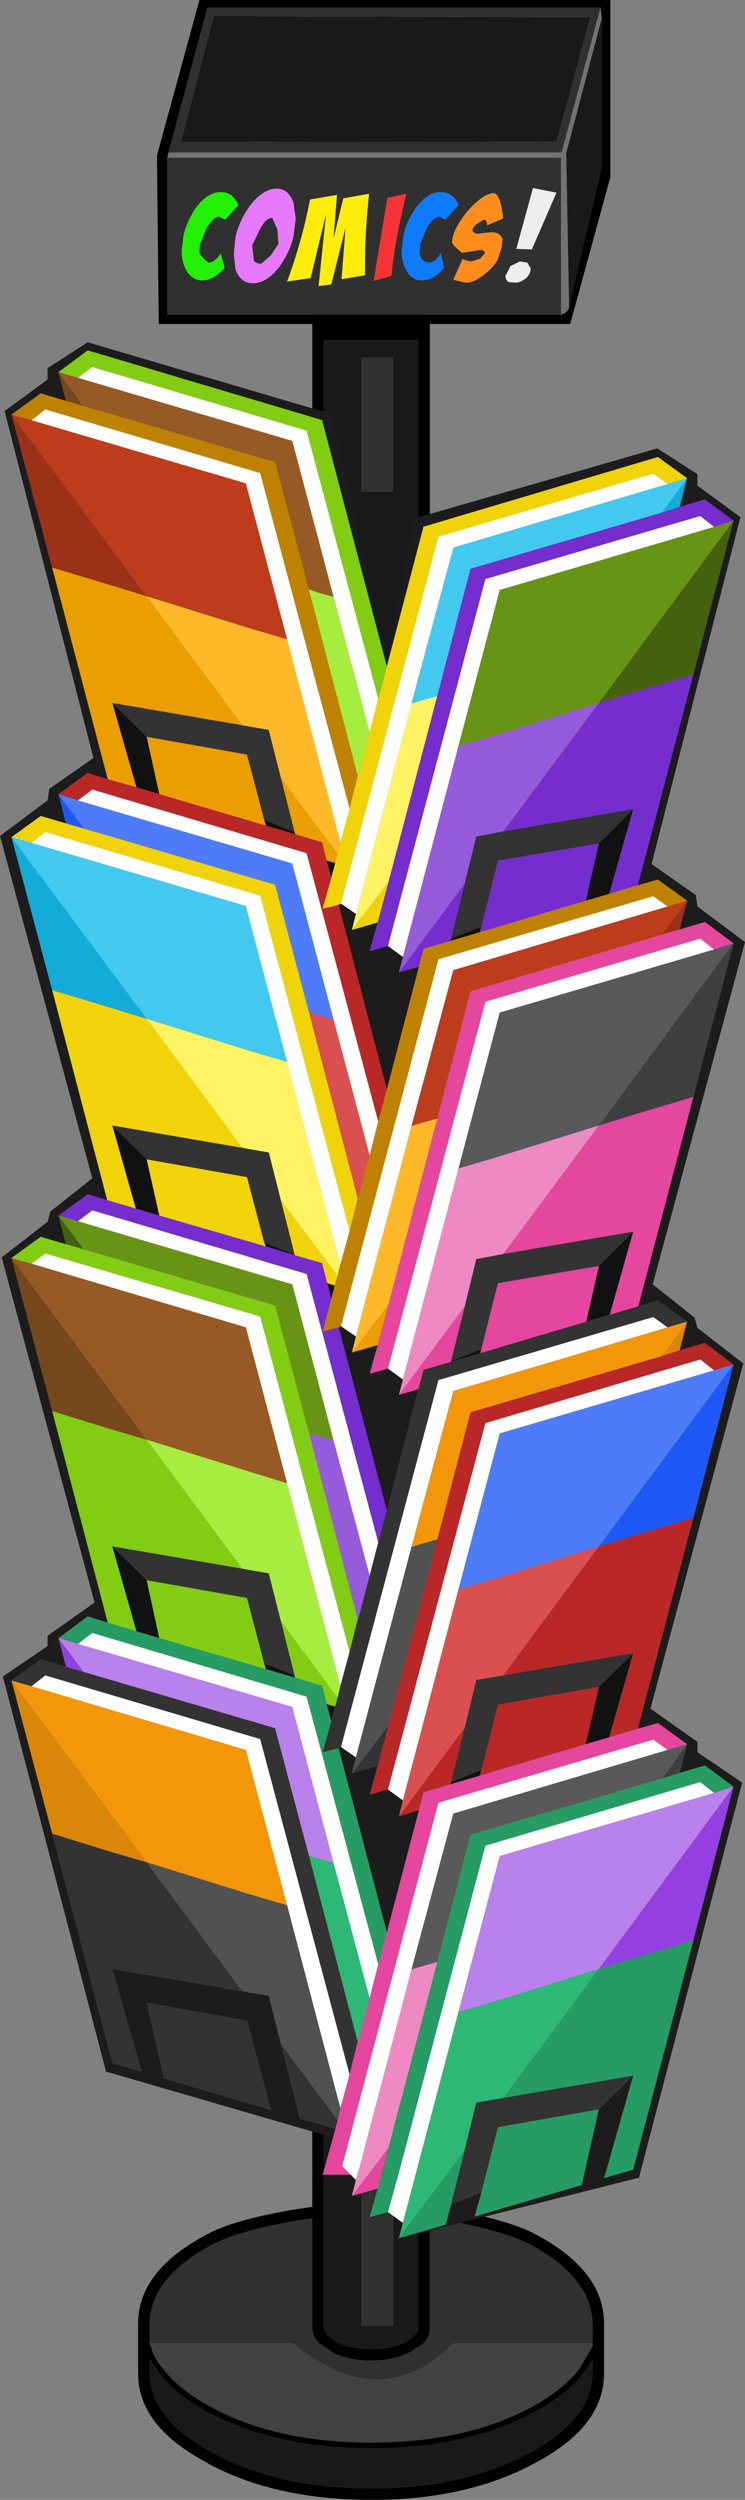 <?xml version="1.0" encoding="UTF-8" standalone="no"?>
<svg xmlns:ffdec="https://www.free-decompiler.com/flash" xmlns:xlink="http://www.w3.org/1999/xlink" ffdec:objectType="shape" height="218.0px" width="65.0px" xmlns="http://www.w3.org/2000/svg">
  <rect width="100%" height="100%" fill="#808080" stroke="none"/>
  <g transform="matrix(1.0, 0.0, 0.0, 1.0, 1.0, 218.0)">
    <path d="M35.5 -28.45 L36.5 -28.45 36.5 -25.7 38.55 -25.3 Q43.6 -24.3 45.65 -23.2 51.75 -20.0 51.7 -15.3 L51.7 -11.2 51.7 -11.1 Q51.75 -6.4 45.65 -3.2 39.75 0.0 31.4 0.0 23.0 0.0 17.1 -3.2 L17.15 -3.2 Q11.0 -6.4 11.05 -11.1 L11.05 -11.2 11.05 -15.3 Q11.0 -20.0 17.15 -23.2 19.35 -24.4 24.55 -25.3 L26.25 -25.55 26.25 -28.45 27.25 -28.45 27.25 -15.1 Q27.3 -14.35 28.35 -13.8 L28.35 -13.75 28.6 -13.65 Q29.75 -13.15 31.4 -13.15 33.0 -13.15 34.15 -13.65 L34.4 -13.75 34.45 -13.8 Q35.45 -14.35 35.5 -15.1 L35.5 -28.45 M50.7 -13.65 L50.7 -15.3 Q50.65 -19.4 45.2 -22.3 43.25 -23.3 38.55 -24.3 L36.5 -24.7 36.5 -15.1 Q36.55 -14.3 35.95 -13.65 L34.9 -12.95 Q33.45 -12.15 31.4 -12.15 29.3 -12.15 27.85 -12.95 L27.9 -12.95 26.85 -13.65 Q26.2 -14.3 26.25 -15.1 L26.25 -24.55 24.55 -24.3 Q19.7 -23.4 17.6 -22.3 12.1 -19.4 12.05 -15.3 L12.05 -13.65 12.05 -13.6 12.2 -13.3 12.2 -13.25 Q12.5 -12.25 13.3 -11.35 14.7 -9.55 17.5 -8.05 23.2 -5.0 31.4 -5.0 39.55 -5.0 45.3 -8.05 48.05 -9.55 49.5 -11.35 L50.65 -13.3 50.7 -13.45 50.7 -13.65 M12.05 -11.2 L12.05 -11.1 Q12.1 -7.0 17.6 -4.1 23.3 -1.0 31.4 -1.0 39.45 -1.0 45.15 -4.1 L45.2 -4.1 Q50.65 -7.0 50.7 -11.1 L50.7 -11.2 50.7 -12.25 49.9 -11.05 Q48.45 -9.15 45.55 -7.6 39.65 -4.5 31.4 -4.5 23.1 -4.5 17.25 -7.6 14.3 -9.15 12.9 -11.05 L12.05 -12.3 12.05 -11.2" fill="#000000" fill-rule="evenodd" stroke="none"/>
    <path d="M27.25 -28.45 L30.55 -28.45 30.55 -15.15 33.3 -15.15 33.3 -28.45 35.5 -28.45 35.5 -15.1 Q35.45 -14.35 34.45 -13.8 L34.4 -13.75 34.15 -13.65 Q33.0 -13.15 31.4 -13.15 29.75 -13.15 28.6 -13.65 L28.35 -13.75 28.35 -13.8 Q27.3 -14.35 27.25 -15.1 L27.25 -28.45 M12.05 -11.2 L12.05 -12.3 12.9 -11.05 Q14.3 -9.15 17.25 -7.6 23.1 -4.5 31.4 -4.5 39.65 -4.5 45.55 -7.6 48.45 -9.15 49.9 -11.05 L50.7 -12.25 50.7 -11.2 50.7 -11.1 Q50.65 -7.0 45.2 -4.1 L45.15 -4.1 Q39.45 -1.0 31.4 -1.0 23.3 -1.0 17.6 -4.1 12.1 -7.0 12.05 -11.1 L12.05 -11.2" fill="#191919" fill-rule="evenodd" stroke="none"/>
    <path d="M30.55 -28.45 L33.3 -28.45 33.3 -15.15 30.55 -15.15 30.55 -28.45 M12.05 -13.65 L12.05 -15.3 Q12.1 -19.4 17.6 -22.3 19.7 -23.4 24.55 -24.3 L26.25 -24.55 26.25 -15.1 Q26.2 -14.3 26.85 -13.65 L27.9 -12.95 27.85 -12.95 Q29.3 -12.15 31.4 -12.15 33.45 -12.15 34.9 -12.95 L35.95 -13.65 Q36.55 -14.3 36.5 -15.1 L36.5 -24.7 38.55 -24.3 Q43.25 -23.3 45.2 -22.3 50.65 -19.4 50.7 -15.3 L50.7 -13.65 38.55 -13.65 Q32.25 -7.35 24.55 -13.65 L12.05 -13.65" fill="#303030" fill-rule="evenodd" stroke="none"/>
    <path d="M50.7 -13.65 L50.7 -13.45 50.65 -13.3 49.5 -11.35 Q48.05 -9.55 45.3 -8.05 39.55 -5.0 31.4 -5.0 23.2 -5.0 17.5 -8.05 14.7 -9.55 13.3 -11.35 12.5 -12.25 12.2 -13.25 L12.2 -13.3 12.05 -13.6 12.05 -13.65 24.55 -13.65 Q32.25 -7.35 38.55 -13.65 L50.7 -13.65" fill="#414141" fill-rule="evenodd" stroke="none"/>
    <path d="M27.25 -28.45 L26.25 -28.45 26.25 -35.0 27.25 -35.0 27.25 -28.45 M35.5 -35.0 L36.5 -35.0 36.5 -28.45 35.5 -28.45 35.5 -35.0" fill="#000000" fill-rule="evenodd" stroke="none"/>
    <path d="M27.25 -28.45 L27.25 -35.0 30.55 -35.0 30.55 -28.45 27.25 -28.45 M33.3 -35.0 L35.5 -35.0 35.5 -28.45 33.3 -28.45 33.3 -35.0" fill="#191919" fill-rule="evenodd" stroke="none"/>
    <path d="M30.55 -35.0 L33.3 -35.0 33.3 -28.45 30.55 -28.45 30.55 -35.0" fill="#303030" fill-rule="evenodd" stroke="none"/>
    <path d="M35.5 -156.75 L35.5 -188.35 27.25 -188.35 27.25 -156.75 26.25 -156.75 26.25 -192.3 36.5 -192.3 36.5 -156.75 35.5 -156.75" fill="#000000" fill-rule="evenodd" stroke="none"/>
    <path d="M27.25 -156.75 L27.25 -188.35 35.5 -188.35 35.5 -156.75 27.25 -156.75 M33.3 -175.1 L33.3 -186.85 30.55 -186.85 30.55 -175.1 33.3 -175.1" fill="#191919" fill-rule="evenodd" stroke="none"/>
    <path d="M33.3 -175.1 L30.55 -175.1 30.55 -186.85 33.3 -186.85 33.3 -175.1" fill="#303030" fill-rule="evenodd" stroke="none"/>
    <path d="M12.9 -148.75 L10.9 -149.35 8.8 -156.7 11.8 -153.75 12.9 -148.75 M27.5 -142.95 L28.25 -142.75 27.9 -141.45 27.5 -142.95 M24.75 -145.25 L22.2 -146.0 22.05 -146.5 24.7 -145.45 24.75 -145.25 M38.3 -135.95 L38.35 -136.15 41.0 -137.2 40.85 -136.7 38.3 -135.95 M51.25 -144.45 L54.25 -147.45 52.15 -140.05 50.1 -139.45 51.25 -144.45 M12.9 -112.0 L10.85 -112.6 8.8 -119.85 11.8 -116.9 12.9 -112.0 M27.9 -104.7 L27.55 -106.1 28.2 -105.9 27.9 -104.7 M24.7 -108.55 L22.2 -109.3 22.05 -109.65 24.7 -108.6 24.7 -108.55 M38.35 -99.25 L38.35 -99.3 41.0 -100.35 40.9 -100.0 38.35 -99.25 M51.25 -107.6 L54.25 -110.6 52.2 -103.35 50.15 -102.75 51.25 -107.6 M51.25 -70.9 L54.25 -73.85 52.15 -66.5 50.1 -65.9 51.25 -70.9 M40.85 -63.15 L38.3 -62.4 38.35 -62.6 41.0 -63.65 40.85 -63.15 M8.8 -83.15 L11.8 -80.2 12.9 -75.15 10.9 -75.75 8.8 -83.15 M22.05 -72.95 L24.7 -71.9 24.75 -71.7 22.2 -72.45 22.05 -72.95 M27.5 -69.4 L28.15 -69.2 28.25 -69.2 27.9 -67.9 27.5 -69.4" fill="#111111" fill-rule="evenodd" stroke="none"/>
    <path d="M34.9 -156.65 L36.05 -157.0 37.15 -157.3 32.9 -141.1 29.7 -136.9 30.05 -138.3 34.9 -156.65 M11.8 -129.15 L20.65 -126.4 24.05 -125.4 28.7 -107.75 28.45 -106.75 23.5 -113.35 22.45 -117.5 20.15 -117.9 11.8 -129.15" fill="#fff364" fill-rule="evenodd" stroke="none"/>
    <path d="M32.75 -159.9 L35.95 -172.1 36.05 -172.1 56.4 -178.15 58.95 -176.3 57.25 -175.8 56.0 -176.7 37.25 -171.2 28.75 -139.2 28.55 -139.1 27.15 -138.75 27.9 -141.45 28.25 -142.75 28.45 -143.55 28.7 -144.55 29.5 -147.5 30.2 -150.3 30.25 -150.35 31.25 -154.15 32.0 -157.1 32.75 -159.9 M8.35 -113.35 L3.55 -131.65 9.05 -130.0 11.8 -129.15 20.15 -117.9 8.8 -119.85 10.85 -112.6 8.35 -113.35 M0.0 -145.0 L2.55 -146.85 4.75 -146.2 6.3 -145.75 23.0 -140.85 25.95 -129.75 30.2 -113.55 30.2 -113.45 29.5 -110.65 21.7 -139.9 2.95 -145.45 1.75 -144.5 0.0 -145.0 M29.7 -136.9 L32.9 -141.1 31.95 -137.55 29.7 -136.9 M12.9 -112.0 L11.8 -116.9 20.55 -115.35 22.05 -109.65 22.2 -109.3 12.9 -112.0 M27.55 -106.1 L27.1 -107.85 24.7 -108.55 24.7 -108.6 23.5 -113.35 28.45 -106.75 28.2 -105.9 27.55 -106.1" fill="#f0d309" fill-rule="evenodd" stroke="none"/>
    <path d="M58.95 -176.3 L58.3 -173.8 56.75 -173.3 58.95 -176.3 M3.55 -131.65 L0.0 -145.0 11.8 -129.15 9.05 -130.0 3.55 -131.65" fill="#13acd9" fill-rule="evenodd" stroke="none"/>
    <path d="M58.95 -176.3 L56.75 -173.3 40.05 -168.4 37.15 -157.3 36.05 -157.0 34.9 -156.65 38.55 -170.25 57.25 -175.8 58.95 -176.3 M24.05 -125.4 L20.65 -126.4 11.8 -129.15 0.0 -145.0 1.75 -144.5 20.45 -139.0 24.05 -125.4" fill="#43c9ef" fill-rule="evenodd" stroke="none"/>
    <path d="M58.3 -173.8 L60.5 -174.45 63.0 -172.6 61.3 -172.05 60.1 -173.0 41.35 -167.5 32.85 -135.5 31.25 -135.05 31.95 -137.55 32.9 -141.1 37.15 -157.3 40.05 -168.4 56.75 -173.3 58.3 -173.8 M59.5 -159.2 L54.65 -140.8 52.15 -140.05 54.25 -147.45 42.9 -145.5 51.25 -156.7 54.0 -157.55 59.5 -159.2 M33.8 -133.2 L39.55 -140.95 38.35 -136.15 38.3 -135.95 35.95 -135.25 35.55 -133.7 33.8 -133.2 M4.1 -112.0 L6.65 -113.85 8.35 -113.35 10.85 -112.6 12.9 -112.0 22.2 -109.3 24.7 -108.55 27.1 -107.85 27.55 -106.1 27.9 -104.7 27.15 -101.9 28.55 -102.25 32.75 -86.3 32.0 -83.5 25.75 -106.9 7.05 -112.45 5.8 -111.5 4.1 -112.0 M41.0 -137.2 L42.45 -142.95 51.25 -144.45 50.1 -139.45 40.85 -136.7 41.0 -137.2 M30.2 -76.75 L30.2 -76.85 30.25 -76.8 30.2 -76.75" fill="#752dce" fill-rule="evenodd" stroke="none"/>
    <path d="M28.75 -139.2 L37.25 -171.2 56.0 -176.7 57.25 -175.8 38.55 -170.25 34.9 -156.65 30.05 -138.3 28.75 -139.2 M32.85 -135.5 L41.35 -167.5 60.1 -173.0 61.3 -172.05 42.6 -166.55 39.0 -152.95 34.15 -134.55 32.85 -135.5 M5.8 -185.05 L7.05 -186.0 25.75 -180.45 32.0 -157.1 31.25 -154.15 28.1 -165.95 24.5 -179.55 5.8 -185.05 M1.75 -181.35 L2.95 -182.3 21.7 -176.75 29.5 -147.5 28.7 -144.55 24.05 -162.25 20.45 -175.85 1.75 -181.35 M28.1 -129.1 L24.5 -142.7 5.8 -148.2 7.05 -149.15 25.75 -143.6 32.0 -120.2 31.25 -117.25 28.1 -129.1 M24.05 -125.4 L20.45 -139.0 1.75 -144.5 2.95 -145.45 21.7 -139.9 29.5 -110.65 28.7 -107.75 24.05 -125.4 M28.1 -92.4 L24.5 -106.0 5.8 -111.5 7.05 -112.45 25.75 -106.9 32.0 -83.5 31.25 -80.6 28.1 -92.4 M24.05 -88.65 L20.45 -102.25 1.75 -107.8 2.95 -108.7 21.7 -103.2 29.5 -73.95 28.7 -71.0 24.05 -88.65 M57.25 -138.95 L38.55 -133.4 34.9 -119.8 30.05 -101.45 28.75 -102.35 37.25 -134.35 56.0 -139.85 57.25 -138.95 M32.85 -98.65 L41.35 -130.65 60.1 -136.15 61.3 -135.2 42.6 -129.7 39.0 -116.1 34.15 -97.7 32.85 -98.65 M28.75 -65.65 L37.25 -97.65 56.0 -103.15 57.25 -102.25 38.55 -96.7 34.9 -83.1 30.05 -64.75 28.75 -65.65 M39.0 -79.4 L34.15 -61.0 32.85 -61.95 41.35 -93.9 60.1 -99.45 61.3 -98.5 42.6 -93.0 39.0 -79.4 M32.85 -25.1 L33.95 -29.1 41.35 -57.05 60.1 -62.6 61.3 -61.65 42.6 -56.15 39.0 -42.55 34.15 -24.15 32.85 -25.1 M57.25 -65.4 L38.55 -59.85 34.9 -46.25 30.4 -29.1 30.05 -27.9 29.6 -28.35 28.85 -29.1 37.25 -60.8 56.0 -66.3 57.25 -65.4 M32.0 -46.7 L31.25 -43.75 28.1 -55.55 24.5 -69.15 5.8 -74.65 7.05 -75.6 25.75 -70.05 32.0 -46.7 M29.5 -37.1 L28.7 -34.15 24.05 -51.85 20.45 -65.4 1.75 -70.95 2.95 -71.9 21.7 -66.35 29.5 -37.1" fill="#ffffff" fill-rule="evenodd" stroke="none"/>
    <path d="M39.0 -152.95 L42.4 -153.95 51.25 -156.7 42.9 -145.5 40.55 -145.05 39.55 -140.95 33.8 -133.2 34.15 -134.55 39.0 -152.95 M25.95 -93.05 L27.0 -92.7 28.1 -92.4 31.25 -80.6 30.25 -76.8 30.2 -76.85 25.95 -93.05" fill="#955bdb" fill-rule="evenodd" stroke="none"/>
    <path d="M61.3 -172.05 L63.0 -172.6 51.25 -156.7 42.4 -153.95 39.0 -152.95 42.6 -166.55 61.3 -172.05 M4.1 -112.0 L5.8 -111.5 24.5 -106.0 28.1 -92.4 27.0 -92.7 25.95 -93.05 23.0 -104.15 6.3 -109.05 4.1 -112.0" fill="#689416" fill-rule="evenodd" stroke="none"/>
    <path d="M63.0 -172.6 L59.5 -159.2 54.0 -157.55 51.25 -156.7 63.0 -172.6 M4.75 -109.5 L4.1 -112.0 6.3 -109.05 4.75 -109.5" fill="#44610e" fill-rule="evenodd" stroke="none"/>
    <path d="M4.1 -185.55 L6.65 -187.45 27.0 -181.4 27.1 -181.4 32.75 -159.9 32.0 -157.1 25.75 -180.45 7.05 -186.0 5.8 -185.05 4.1 -185.55 M8.4 -76.5 L3.55 -94.95 9.05 -93.25 11.8 -92.45 20.15 -81.2 8.8 -83.15 10.9 -75.75 8.4 -76.5 M0.0 -108.3 L2.55 -110.15 4.75 -109.5 6.3 -109.05 23.0 -104.15 25.95 -93.05 30.2 -76.85 30.2 -76.75 29.5 -73.95 21.7 -103.2 2.95 -108.7 1.75 -107.8 0.0 -108.3 M30.2 -150.3 L30.2 -150.4 30.25 -150.35 30.2 -150.3 M11.8 -80.2 L20.55 -78.65 22.05 -72.95 22.2 -72.45 12.9 -75.15 11.8 -80.2 M24.7 -71.9 L23.5 -76.65 28.45 -69.95 28.25 -69.2 28.15 -69.2 27.5 -69.4 27.1 -71.0 24.75 -71.7 24.7 -71.9" fill="#82cc13" fill-rule="evenodd" stroke="none"/>
    <path d="M54.65 -140.8 L56.4 -141.3 58.95 -139.45 57.25 -138.95 56.0 -139.85 37.25 -134.35 28.75 -102.35 28.55 -102.25 27.15 -101.9 27.9 -104.7 28.2 -105.9 28.45 -106.75 28.7 -107.75 29.5 -110.65 30.2 -113.45 30.25 -113.5 31.25 -117.25 32.0 -120.2 32.75 -123.0 35.55 -133.7 35.95 -135.25 38.3 -135.95 40.85 -136.7 50.1 -139.45 52.15 -140.05 54.65 -140.8 M0.0 -181.85 L2.55 -183.7 4.75 -183.05 6.25 -182.6 23.0 -177.7 25.95 -166.6 30.2 -150.4 30.2 -150.3 29.5 -147.5 21.7 -176.75 2.95 -182.3 1.75 -181.35 0.0 -181.85" fill="#bf8200" fill-rule="evenodd" stroke="none"/>
    <path d="M3.55 -94.95 L0.0 -108.3 11.8 -92.45 9.05 -93.25 3.55 -94.95 M4.75 -183.05 L4.1 -185.55 6.25 -182.6 4.75 -183.05" fill="#77471c" fill-rule="evenodd" stroke="none"/>
    <path d="M4.1 -185.55 L5.8 -185.05 24.5 -179.55 28.1 -165.95 27.0 -166.25 25.95 -166.6 23.0 -177.7 6.25 -182.6 4.1 -185.55 M0.0 -108.3 L1.75 -107.8 20.45 -102.25 24.05 -88.65 20.65 -89.7 11.8 -92.45 0.0 -108.3" fill="#975a24" fill-rule="evenodd" stroke="none"/>
    <path d="M1.75 -181.35 L20.45 -175.85 24.05 -162.25 20.65 -163.25 11.8 -166.0 0.0 -181.85 1.75 -181.35 M37.15 -120.45 L36.05 -120.15 34.9 -119.8 38.55 -133.4 57.25 -138.95 58.95 -139.45 56.75 -136.5 40.05 -131.55 37.15 -120.45" fill="#bd3c1c" fill-rule="evenodd" stroke="none"/>
    <path d="M58.95 -139.45 L58.3 -136.95 56.75 -136.5 58.95 -139.45 M3.55 -168.5 L0.0 -181.85 11.8 -166.0 9.05 -166.85 3.55 -168.5" fill="#9b3217" fill-rule="evenodd" stroke="none"/>
    <path d="M8.4 -150.05 L3.55 -168.5 9.05 -166.85 11.8 -166.0 20.15 -154.75 8.8 -156.7 10.9 -149.35 8.4 -150.05 M23.5 -150.2 L28.45 -143.55 28.25 -142.75 27.5 -142.95 27.1 -144.55 24.75 -145.25 24.7 -145.45 23.5 -150.2 M12.9 -148.75 L11.8 -153.75 20.55 -152.2 22.05 -146.5 22.2 -146.0 12.9 -148.75 M29.7 -100.05 L32.9 -104.25 31.95 -100.7 29.7 -100.05" fill="#ea9e00" fill-rule="evenodd" stroke="none"/>
    <path d="M58.3 -100.25 L60.5 -100.9 63.0 -99.0 61.3 -98.5 60.1 -99.45 41.35 -93.9 32.85 -61.95 31.25 -61.5 31.95 -64.0 32.9 -67.55 37.15 -83.75 40.05 -94.85 56.75 -99.75 58.3 -100.25 M59.5 -85.65 L54.65 -67.25 52.15 -66.5 54.25 -73.85 42.9 -71.9 51.25 -83.15 54.0 -84.0 59.5 -85.65 M4.1 -148.75 L6.65 -150.6 8.4 -150.05 10.9 -149.35 12.9 -148.75 22.2 -146.0 24.75 -145.25 27.1 -144.55 27.5 -142.95 27.9 -141.45 27.15 -138.75 28.55 -139.1 32.75 -123.0 32.0 -120.2 25.75 -143.6 7.05 -149.15 5.8 -148.2 4.1 -148.75 M30.2 -113.55 L30.25 -113.5 30.2 -113.45 30.2 -113.55 M33.8 -59.6 L39.55 -67.35 38.35 -62.6 38.3 -62.4 35.95 -61.7 35.55 -60.15 33.8 -59.6 M50.1 -65.9 L40.85 -63.15 41.0 -63.65 42.45 -69.35 51.25 -70.9 50.1 -65.9" fill="#ba2727" fill-rule="evenodd" stroke="none"/>
    <path d="M54.7 -104.1 L56.4 -104.6 58.95 -102.75 57.25 -102.25 56.0 -103.15 37.25 -97.65 28.75 -65.65 28.55 -65.55 27.15 -65.2 27.9 -67.9 28.25 -69.2 28.45 -69.95 28.7 -71.0 29.5 -73.95 30.2 -76.75 30.25 -76.8 31.25 -80.6 32.0 -83.5 32.75 -86.3 35.5 -96.85 35.95 -98.55 38.35 -99.25 40.9 -100.0 50.15 -102.75 52.2 -103.35 54.7 -104.1 M54.25 -37.0 L51.25 -34.05 42.45 -32.5 41.0 -26.8 38.35 -25.75 39.55 -30.55 40.55 -34.65 42.9 -35.05 54.25 -37.0 M39.55 -140.95 L40.55 -145.05 42.9 -145.5 54.25 -147.45 51.25 -144.45 42.45 -142.95 41.0 -137.2 38.35 -136.15 39.55 -140.95 M28.25 -32.35 L25.15 -33.25 23.5 -39.8 28.45 -33.1 28.25 -32.35 M20.15 -44.35 L8.8 -46.3 11.35 -37.35 8.8 -38.1 3.55 -58.1 9.05 -56.4 11.8 -55.6 20.15 -44.35 M0.0 -71.45 L2.55 -73.3 4.75 -72.65 6.3 -72.2 23.0 -67.3 25.95 -56.2 30.2 -40.0 30.2 -39.9 29.5 -37.1 21.7 -66.35 2.95 -71.9 1.75 -70.95 0.0 -71.45 M20.15 -154.75 L22.45 -154.35 23.5 -150.2 24.7 -145.45 22.05 -146.5 20.55 -152.2 11.8 -153.75 8.8 -156.7 20.15 -154.75 M11.8 -116.9 L8.8 -119.85 20.15 -117.9 22.45 -117.5 23.5 -113.35 24.7 -108.6 22.05 -109.65 20.55 -115.35 11.8 -116.9 M38.35 -99.3 L39.55 -104.1 40.55 -108.2 42.9 -108.65 54.25 -110.6 51.25 -107.6 42.45 -106.1 41.0 -100.35 38.35 -99.3 M39.55 -67.35 L40.55 -71.5 42.9 -71.9 54.25 -73.85 51.25 -70.9 42.45 -69.35 41.0 -63.65 38.35 -62.6 39.55 -67.35 M20.15 -81.2 L22.45 -80.8 23.5 -76.65 24.7 -71.9 22.05 -72.95 20.55 -78.65 11.8 -80.2 8.8 -83.15 20.15 -81.2 M32.9 -67.55 L31.95 -64.0 29.7 -63.35 32.9 -67.55 M22.65 -34.0 L13.3 -36.75 11.8 -43.35 20.55 -41.8 22.65 -34.0" fill="#333333" fill-rule="evenodd" stroke="none"/>
    <path d="M24.05 -162.25 L28.7 -144.55 28.45 -143.55 23.5 -150.2 22.45 -154.35 20.15 -154.75 11.8 -166.0 20.65 -163.25 24.05 -162.25 M34.9 -119.8 L36.05 -120.15 37.15 -120.45 32.9 -104.25 29.7 -100.05 30.05 -101.45 34.9 -119.8" fill="#ffb928" fill-rule="evenodd" stroke="none"/>
    <path d="M30.2 -150.4 L25.95 -166.6 27.0 -166.25 28.1 -165.95 31.25 -154.15 30.25 -150.35 30.2 -150.4 M11.8 -92.45 L20.65 -89.7 24.05 -88.65 28.7 -71.0 28.45 -69.95 23.5 -76.65 22.45 -80.8 20.15 -81.2 11.8 -92.45" fill="#a7ed3f" fill-rule="evenodd" stroke="none"/>
    <path d="M28.1 -129.1 L27.0 -129.4 25.95 -129.75 23.0 -140.85 6.3 -145.75 4.1 -148.75 5.8 -148.2 24.5 -142.7 28.1 -129.1 M61.3 -98.5 L63.0 -99.0 51.25 -83.15 42.4 -80.4 39.0 -79.4 42.6 -93.0 61.3 -98.5" fill="#4e7cf8" fill-rule="evenodd" stroke="none"/>
    <path d="M25.95 -129.75 L27.0 -129.4 28.1 -129.1 31.25 -117.25 30.25 -113.5 30.2 -113.55 25.95 -129.75 M39.0 -79.4 L42.4 -80.4 51.25 -83.15 42.9 -71.9 40.55 -71.5 39.55 -67.35 33.8 -59.6 34.15 -61.0 39.0 -79.4" fill="#da5050" fill-rule="evenodd" stroke="none"/>
    <path d="M63.0 -99.0 L59.5 -85.65 54.0 -84.0 51.25 -83.15 63.0 -99.0 M4.75 -146.2 L4.1 -148.75 6.3 -145.75 4.75 -146.2" fill="#1e59f7" fill-rule="evenodd" stroke="none"/>
    <path d="M58.3 -136.95 L60.5 -137.6 63.0 -135.75 61.3 -135.2 60.1 -136.15 41.35 -130.65 32.85 -98.65 31.25 -98.2 31.95 -100.7 32.9 -104.25 37.15 -120.45 40.05 -131.55 56.75 -136.5 58.3 -136.95 M59.5 -122.35 L54.7 -104.1 52.2 -103.35 54.25 -110.6 42.9 -108.65 51.25 -119.85 54.0 -120.7 59.5 -122.35 M54.65 -67.25 L56.4 -67.75 58.95 -65.9 57.25 -65.4 56.0 -66.3 37.25 -60.8 28.85 -29.1 29.6 -28.35 27.15 -28.35 28.05 -31.6 28.25 -32.35 28.45 -33.1 28.7 -34.15 29.5 -37.1 30.2 -39.9 30.25 -39.95 31.25 -43.75 32.0 -46.7 32.75 -49.5 35.55 -60.15 35.95 -61.7 38.3 -62.4 40.85 -63.15 50.1 -65.9 52.15 -66.5 54.65 -67.25 M38.35 -99.3 L38.35 -99.25 35.95 -98.55 35.5 -96.85 33.8 -96.35 39.55 -104.1 38.35 -99.3 M40.9 -100.0 L41.0 -100.35 42.45 -106.1 51.25 -107.6 50.15 -102.75 40.9 -100.0 M32.9 -30.7 L32.5 -29.1 31.95 -27.15 29.7 -26.5 31.7 -29.1 32.9 -30.7" fill="#e4479d" fill-rule="evenodd" stroke="none"/>
    <path d="M61.3 -135.2 L63.0 -135.75 51.25 -119.85 42.4 -117.1 39.0 -116.1 42.6 -129.7 61.3 -135.2 M56.75 -62.9 L40.05 -58.0 37.15 -46.9 36.05 -46.6 35.05 -46.3 34.9 -46.25 38.55 -59.85 57.25 -65.4 58.95 -65.9 56.75 -62.9" fill="#595959" fill-rule="evenodd" stroke="none"/>
    <path d="M63.0 -135.75 L59.5 -122.35 54.0 -120.7 51.25 -119.85 63.0 -135.75 M58.95 -65.9 L58.3 -63.4 56.75 -62.9 58.95 -65.9" fill="#3f3f3f" fill-rule="evenodd" stroke="none"/>
    <path d="M39.55 -104.1 L33.8 -96.35 34.15 -97.7 39.0 -116.1 42.4 -117.1 51.25 -119.85 42.9 -108.65 40.55 -108.2 39.55 -104.1 M37.15 -46.9 L32.9 -30.7 31.7 -29.1 29.7 -26.5 30.05 -27.9 30.4 -29.1 34.9 -46.25 35.05 -46.3 36.05 -46.6 37.15 -46.9" fill="#ee8ac1" fill-rule="evenodd" stroke="none"/>
    <path d="M57.25 -102.25 L58.95 -102.75 56.75 -99.75 40.05 -94.85 37.15 -83.75 36.05 -83.45 34.9 -83.1 38.55 -96.7 57.25 -102.25 M0.0 -71.45 L1.75 -70.95 20.45 -65.4 24.05 -51.85 20.65 -52.85 11.8 -55.6 0.0 -71.45" fill="#f3960a" fill-rule="evenodd" stroke="none"/>
    <path d="M58.95 -102.75 L58.3 -100.25 56.75 -99.75 58.95 -102.75 M3.55 -58.1 L0.0 -71.45 11.8 -55.6 9.05 -56.4 3.55 -58.1" fill="#d98609" fill-rule="evenodd" stroke="none"/>
    <path d="M58.3 -63.4 L60.5 -64.05 63.0 -62.2 61.3 -61.65 60.1 -62.6 41.35 -57.05 33.95 -29.1 32.85 -25.1 31.25 -24.65 31.95 -27.15 32.5 -29.1 32.9 -30.7 37.15 -46.9 40.05 -58.0 56.75 -62.9 58.3 -63.4 M59.5 -48.8 L54.25 -28.8 51.7 -28.05 54.25 -37.0 42.9 -35.05 51.25 -46.3 54.0 -47.15 59.5 -48.8 M51.25 -34.05 L49.75 -27.45 40.4 -24.7 41.0 -26.8 42.45 -32.5 51.25 -34.05 M38.35 -25.75 L37.9 -24.0 33.8 -22.8 38.5 -29.1 39.55 -30.55 38.35 -25.75 M4.1 -75.15 L6.65 -77.05 8.4 -76.5 10.9 -75.75 12.9 -75.15 22.2 -72.45 24.75 -71.7 27.1 -71.0 27.5 -69.4 27.9 -67.9 27.15 -65.2 28.55 -65.55 32.75 -49.5 32.0 -46.7 25.75 -70.05 7.05 -75.6 5.8 -74.65 4.1 -75.15 M30.25 -39.95 L30.2 -39.9 30.2 -40.0 30.25 -39.95" fill="#269b64" fill-rule="evenodd" stroke="none"/>
    <path d="M61.3 -61.65 L63.0 -62.2 51.25 -46.3 42.4 -43.55 39.0 -42.55 42.6 -56.15 61.3 -61.65 M4.1 -75.15 L5.8 -74.65 24.5 -69.15 28.1 -55.55 27.95 -55.6 27.0 -55.85 25.95 -56.2 23.0 -67.3 6.3 -72.2 4.1 -75.15" fill="#b981eb" fill-rule="evenodd" stroke="none"/>
    <path d="M23.5 -39.8 L22.45 -43.95 20.15 -44.35 11.8 -55.6 20.65 -52.85 24.05 -51.85 28.7 -34.15 28.45 -33.1 23.5 -39.8 M34.9 -83.1 L36.05 -83.45 37.15 -83.75 32.9 -67.55 29.7 -63.35 30.05 -64.75 34.9 -83.1" fill="#515151" fill-rule="evenodd" stroke="none"/>
    <path d="M63.0 -62.2 L59.5 -48.8 54.0 -47.15 51.25 -46.3 63.0 -62.2 M4.75 -72.65 L4.1 -75.15 6.3 -72.2 4.75 -72.65" fill="#943fe0" fill-rule="evenodd" stroke="none"/>
    <path d="M31.25 -43.75 L30.25 -39.95 30.2 -40.0 25.95 -56.2 27.0 -55.85 27.95 -55.6 28.1 -55.55 31.25 -43.75 M39.0 -42.55 L42.4 -43.55 51.25 -46.3 42.9 -35.05 40.55 -34.65 39.55 -30.55 38.5 -29.1 33.8 -22.8 34.15 -24.15 39.0 -42.55" fill="#2eb876" fill-rule="evenodd" stroke="none"/>
    <path d="M58.3 -173.8 L58.95 -176.3 56.4 -178.15 36.05 -172.1 35.95 -172.1 32.75 -159.9 35.2 -172.8 56.35 -178.9 59.85 -176.65 59.85 -175.65 63.6 -172.9 55.85 -142.65 59.7 -139.95 59.85 -138.95 64.0 -135.85 55.95 -106.0 59.6 -103.1 59.85 -102.2 63.85 -99.1 55.75 -69.0 59.85 -66.1 59.85 -65.2 63.75 -62.55 54.75 -28.1 33.8 -22.8 37.9 -24.0 38.35 -25.75 41.0 -26.8 40.4 -24.7 49.75 -27.45 51.25 -34.05 54.25 -37.0 51.7 -28.05 54.25 -28.8 59.5 -48.8 63.0 -62.2 60.5 -64.05 58.3 -63.4 58.95 -65.9 56.4 -67.75 54.65 -67.25 59.5 -85.65 63.0 -99.0 60.5 -100.9 58.3 -100.25 58.95 -102.75 56.4 -104.6 54.7 -104.1 59.5 -122.35 63.0 -135.75 60.5 -137.6 58.3 -136.95 58.95 -139.45 56.4 -141.3 54.65 -140.8 59.5 -159.2 63.0 -172.6 60.5 -174.45 58.3 -173.8 M34.15 -134.55 L33.8 -133.2 35.55 -133.7 32.75 -123.0 28.55 -139.1 28.75 -139.2 30.05 -138.3 29.7 -136.9 31.95 -137.55 31.25 -135.05 32.85 -135.5 34.15 -134.55 M32.75 -159.9 L27.1 -181.4 27.0 -181.4 6.65 -187.45 4.1 -185.55 4.75 -183.05 2.55 -183.7 0.0 -181.85 3.55 -168.5 8.4 -150.05 6.65 -150.6 4.1 -148.75 4.75 -146.2 2.55 -146.85 0.0 -145.0 3.55 -131.65 8.35 -113.35 6.65 -113.85 4.1 -112.0 4.75 -109.5 2.55 -110.15 0.0 -108.3 3.55 -94.95 8.4 -76.5 6.65 -77.05 4.1 -75.15 4.75 -72.65 2.55 -73.3 0.0 -71.45 3.55 -58.1 8.8 -38.1 11.35 -37.35 8.8 -46.3 20.15 -44.35 22.45 -43.95 23.5 -39.8 25.15 -33.25 28.25 -32.35 28.05 -31.6 8.25 -37.35 -0.75 -71.8 3.15 -74.45 3.15 -75.35 7.25 -78.25 -0.85 -108.35 3.15 -111.45 3.4 -112.35 7.05 -115.25 -1.0 -145.1 3.15 -148.2 3.3 -149.2 7.15 -151.9 -0.6 -182.15 3.15 -184.9 3.15 -185.9 6.65 -188.15 27.9 -181.9 32.75 -159.9 M32.75 -86.3 L28.55 -102.25 28.75 -102.35 30.05 -101.45 29.7 -100.05 31.95 -100.7 31.25 -98.2 32.85 -98.65 34.15 -97.7 33.8 -96.35 35.5 -96.85 32.75 -86.3 M34.15 -61.0 L33.8 -59.6 35.55 -60.15 32.75 -49.5 28.55 -65.55 28.75 -65.65 30.05 -64.75 29.7 -63.35 31.95 -64.0 31.25 -61.5 32.85 -61.95 34.15 -61.0 M22.65 -34.0 L20.55 -41.8 11.8 -43.35 13.3 -36.75 22.65 -34.0" fill="#1c1c1c" fill-rule="evenodd" stroke="none"/>
    <path d="M16.1 -216.9 L16.4 -218.0 52.25 -218.0 52.25 -202.55 48.75 -189.75 12.85 -189.75 12.7 -204.2 12.7 -204.45 13.65 -207.95 13.85 -208.65 16.1 -216.9 M13.7 -204.7 L13.6 -204.25 13.6 -190.55 47.95 -190.55 Q48.65 -190.8 48.65 -191.3 L51.5 -203.45 51.5 -216.4 51.4 -217.35 17.1 -217.35 13.7 -204.7" fill="#000000" fill-rule="evenodd" stroke="none"/>
    <path d="M51.5 -216.4 L51.5 -203.45 48.65 -191.3 48.4 -204.65 51.5 -216.4 M14.8 -205.65 L17.65 -216.6 20.35 -216.6 26.65 -216.55 30.15 -216.55 49.1 -216.5 50.5 -216.5 47.55 -205.65 30.15 -205.6 26.65 -205.6 20.35 -205.65 14.8 -205.65" fill="#191919" fill-rule="evenodd" stroke="none"/>
    <path d="M13.7 -204.7 L17.1 -217.35 51.4 -217.35 48.0 -204.7 13.7 -204.7 M47.95 -190.55 L13.6 -190.55 13.6 -204.25 47.95 -204.25 47.95 -190.55 M18.1 -199.1 L18.65 -198.85 19.8 -200.1 Q19.35 -201.25 18.25 -201.25 17.15 -201.25 16.1 -199.9 15.25 -198.6 15.0 -197.4 L14.85 -196.15 Q14.85 -195.25 15.15 -194.65 15.65 -193.55 16.65 -193.55 17.65 -193.55 18.6 -194.65 L18.25 -195.9 Q17.75 -195.1 17.2 -195.1 16.4 -195.7 16.4 -196.1 L16.45 -196.7 17.05 -198.15 Q17.65 -199.1 18.1 -199.1 M14.8 -205.65 L20.35 -205.65 26.65 -205.6 30.15 -205.6 47.55 -205.65 50.5 -216.5 49.1 -216.5 30.15 -216.55 26.65 -216.55 20.35 -216.6 17.65 -216.6 14.8 -205.65 M22.75 -199.0 L23.2 -198.0 23.3 -196.75 22.65 -195.75 21.8 -195.0 Q21.4 -195.0 21.15 -195.25 L21.0 -196.6 21.7 -198.05 Q22.2 -199.0 22.75 -199.0 M20.8 -200.05 Q19.9 -198.8 19.55 -197.35 L19.4 -195.8 19.55 -194.5 Q20.0 -193.3 21.05 -193.3 22.25 -193.3 23.35 -194.7 24.3 -196.05 24.6 -197.35 L24.8 -198.95 24.6 -200.35 Q24.15 -201.55 23.15 -201.55 21.95 -201.55 20.8 -200.05 M26.05 -200.6 Q25.35 -196.95 24.05 -193.45 L26.1 -193.75 27.45 -199.35 26.8 -193.05 27.9 -193.2 29.15 -198.15 28.8 -193.65 30.85 -194.0 30.85 -195.1 Q30.85 -197.8 31.2 -201.1 L28.95 -200.7 28.1 -197.2 28.4 -201.0 26.05 -200.6 M35.3 -199.9 Q34.4 -198.6 34.2 -197.4 L34.05 -196.15 Q34.05 -195.25 34.35 -194.65 34.8 -193.55 35.8 -193.55 36.85 -193.55 37.75 -194.65 L37.45 -195.9 Q36.95 -195.1 36.4 -195.1 L36.05 -195.2 Q35.6 -195.45 35.6 -196.1 L35.65 -196.7 36.25 -198.15 Q36.85 -199.1 37.35 -199.1 L37.85 -198.85 39.0 -200.1 Q38.55 -201.25 37.45 -201.25 36.3 -201.25 35.3 -199.9 M32.8 -200.75 L31.6 -193.5 33.15 -193.95 Q33.4 -196.8 34.45 -201.1 L32.8 -200.75 M45.5 -201.6 L44.05 -196.3 45.4 -196.25 47.55 -201.2 45.5 -201.6 M40.5 -198.4 L41.2 -198.85 Q41.5 -198.85 41.5 -198.35 L42.9 -198.95 Q42.65 -201.2 42.05 -201.15 41.2 -201.15 39.8 -199.6 38.5 -198.0 38.45 -196.95 38.4 -196.75 38.85 -196.35 L39.3 -195.95 40.9 -196.2 Q41.3 -196.2 41.3 -195.9 L40.9 -195.45 40.3 -195.25 40.0 -195.2 39.35 -195.4 38.55 -193.6 39.6 -193.35 Q40.15 -193.35 40.65 -193.65 41.8 -194.35 42.4 -195.3 L42.75 -196.35 42.85 -197.15 Q42.65 -197.75 41.85 -197.75 L40.6 -197.6 40.25 -197.8 Q40.15 -198.05 40.5 -198.4 M44.35 -195.2 L43.55 -194.8 43.1 -193.95 Q43.1 -193.55 43.4 -193.4 L44.0 -193.35 Q44.35 -193.35 44.85 -193.7 45.3 -194.1 45.3 -194.6 L45.0 -195.1 44.35 -195.2" fill="#303030" fill-rule="evenodd" stroke="none"/>
    <path d="M13.6 -204.25 L13.7 -204.7 48.0 -204.7 51.4 -217.35 51.5 -216.4 48.4 -204.65 48.65 -191.3 Q48.65 -190.8 47.95 -190.55 L47.95 -204.25 13.6 -204.25" fill="#727272" fill-rule="evenodd" stroke="none"/>
    <path d="M18.1 -199.1 Q17.65 -199.1 17.05 -198.15 L16.45 -196.7 16.4 -196.1 Q16.4 -195.7 17.2 -195.1 17.75 -195.1 18.25 -195.9 L18.6 -194.65 Q17.65 -193.55 16.65 -193.55 15.65 -193.55 15.15 -194.65 14.85 -195.25 14.85 -196.15 L15.0 -197.4 Q15.25 -198.6 16.1 -199.9 17.15 -201.25 18.25 -201.25 19.35 -201.25 19.8 -200.1 L18.65 -198.85 18.1 -199.1" fill="#22f004" fill-rule="evenodd" stroke="none"/>
    <path d="M40.5 -198.4 Q40.15 -198.05 40.25 -197.8 L40.6 -197.6 41.85 -197.75 Q42.65 -197.75 42.85 -197.15 L42.75 -196.35 42.4 -195.3 Q41.8 -194.35 40.65 -193.65 40.15 -193.35 39.6 -193.35 L38.55 -193.6 39.35 -195.4 40.0 -195.2 40.3 -195.25 40.9 -195.45 41.3 -195.9 Q41.3 -196.2 40.9 -196.2 L39.3 -195.95 38.85 -196.35 Q38.4 -196.75 38.45 -196.95 38.5 -198.0 39.8 -199.6 41.2 -201.15 42.05 -201.15 42.65 -201.2 42.9 -198.95 L41.5 -198.35 Q41.5 -198.85 41.2 -198.85 L40.5 -198.4" fill="#ff8d1c" fill-rule="evenodd" stroke="none"/>
    <path d="M26.05 -200.6 L28.4 -201.0 28.1 -197.2 28.95 -200.7 31.2 -201.1 Q30.85 -197.8 30.85 -195.1 L30.85 -194.0 28.8 -193.65 29.15 -198.15 27.9 -193.2 26.8 -193.05 27.45 -199.35 26.1 -193.75 24.05 -193.45 Q25.35 -196.95 26.05 -200.6" fill="#ffed09" fill-rule="evenodd" stroke="none"/>
    <path d="M35.3 -199.9 Q36.3 -201.25 37.45 -201.25 38.55 -201.25 39.0 -200.1 L37.85 -198.85 37.35 -199.1 Q36.85 -199.1 36.25 -198.15 L35.65 -196.7 35.6 -196.1 Q35.6 -195.45 36.05 -195.2 L36.4 -195.1 Q36.95 -195.1 37.45 -195.9 L37.75 -194.65 Q36.85 -193.55 35.8 -193.55 34.8 -193.55 34.35 -194.65 34.05 -195.25 34.05 -196.15 L34.2 -197.4 Q34.4 -198.6 35.3 -199.9" fill="#0e7bff" fill-rule="evenodd" stroke="none"/>
    <path d="M45.5 -201.6 L47.55 -201.2 45.4 -196.25 44.05 -196.3 45.5 -201.6 M44.35 -195.2 L45.0 -195.1 45.3 -194.6 Q45.3 -194.1 44.85 -193.7 44.35 -193.35 44.0 -193.35 L43.4 -193.4 Q43.1 -193.55 43.1 -193.95 L43.55 -194.8 44.35 -195.2" fill="#eeeeee" fill-rule="evenodd" stroke="none"/>
    <path d="M20.8 -200.05 Q21.95 -201.55 23.15 -201.55 24.15 -201.55 24.6 -200.35 L24.8 -198.95 24.6 -197.35 Q24.3 -196.05 23.35 -194.7 22.25 -193.3 21.05 -193.3 20.0 -193.3 19.55 -194.5 L19.4 -195.8 19.55 -197.35 Q19.9 -198.8 20.8 -200.05 M22.75 -199.0 Q22.2 -199.0 21.7 -198.05 L21.0 -196.6 21.15 -195.25 Q21.4 -195.0 21.8 -195.0 L22.65 -195.75 23.3 -196.75 23.2 -198.0 22.75 -199.0" fill="#e679fd" fill-rule="evenodd" stroke="none"/>
    <path d="M32.8 -200.75 L34.45 -201.1 Q33.4 -196.8 33.15 -193.95 L31.6 -193.5 32.8 -200.75" fill="#f73435" fill-rule="evenodd" stroke="none"/>
  </g>
</svg>
